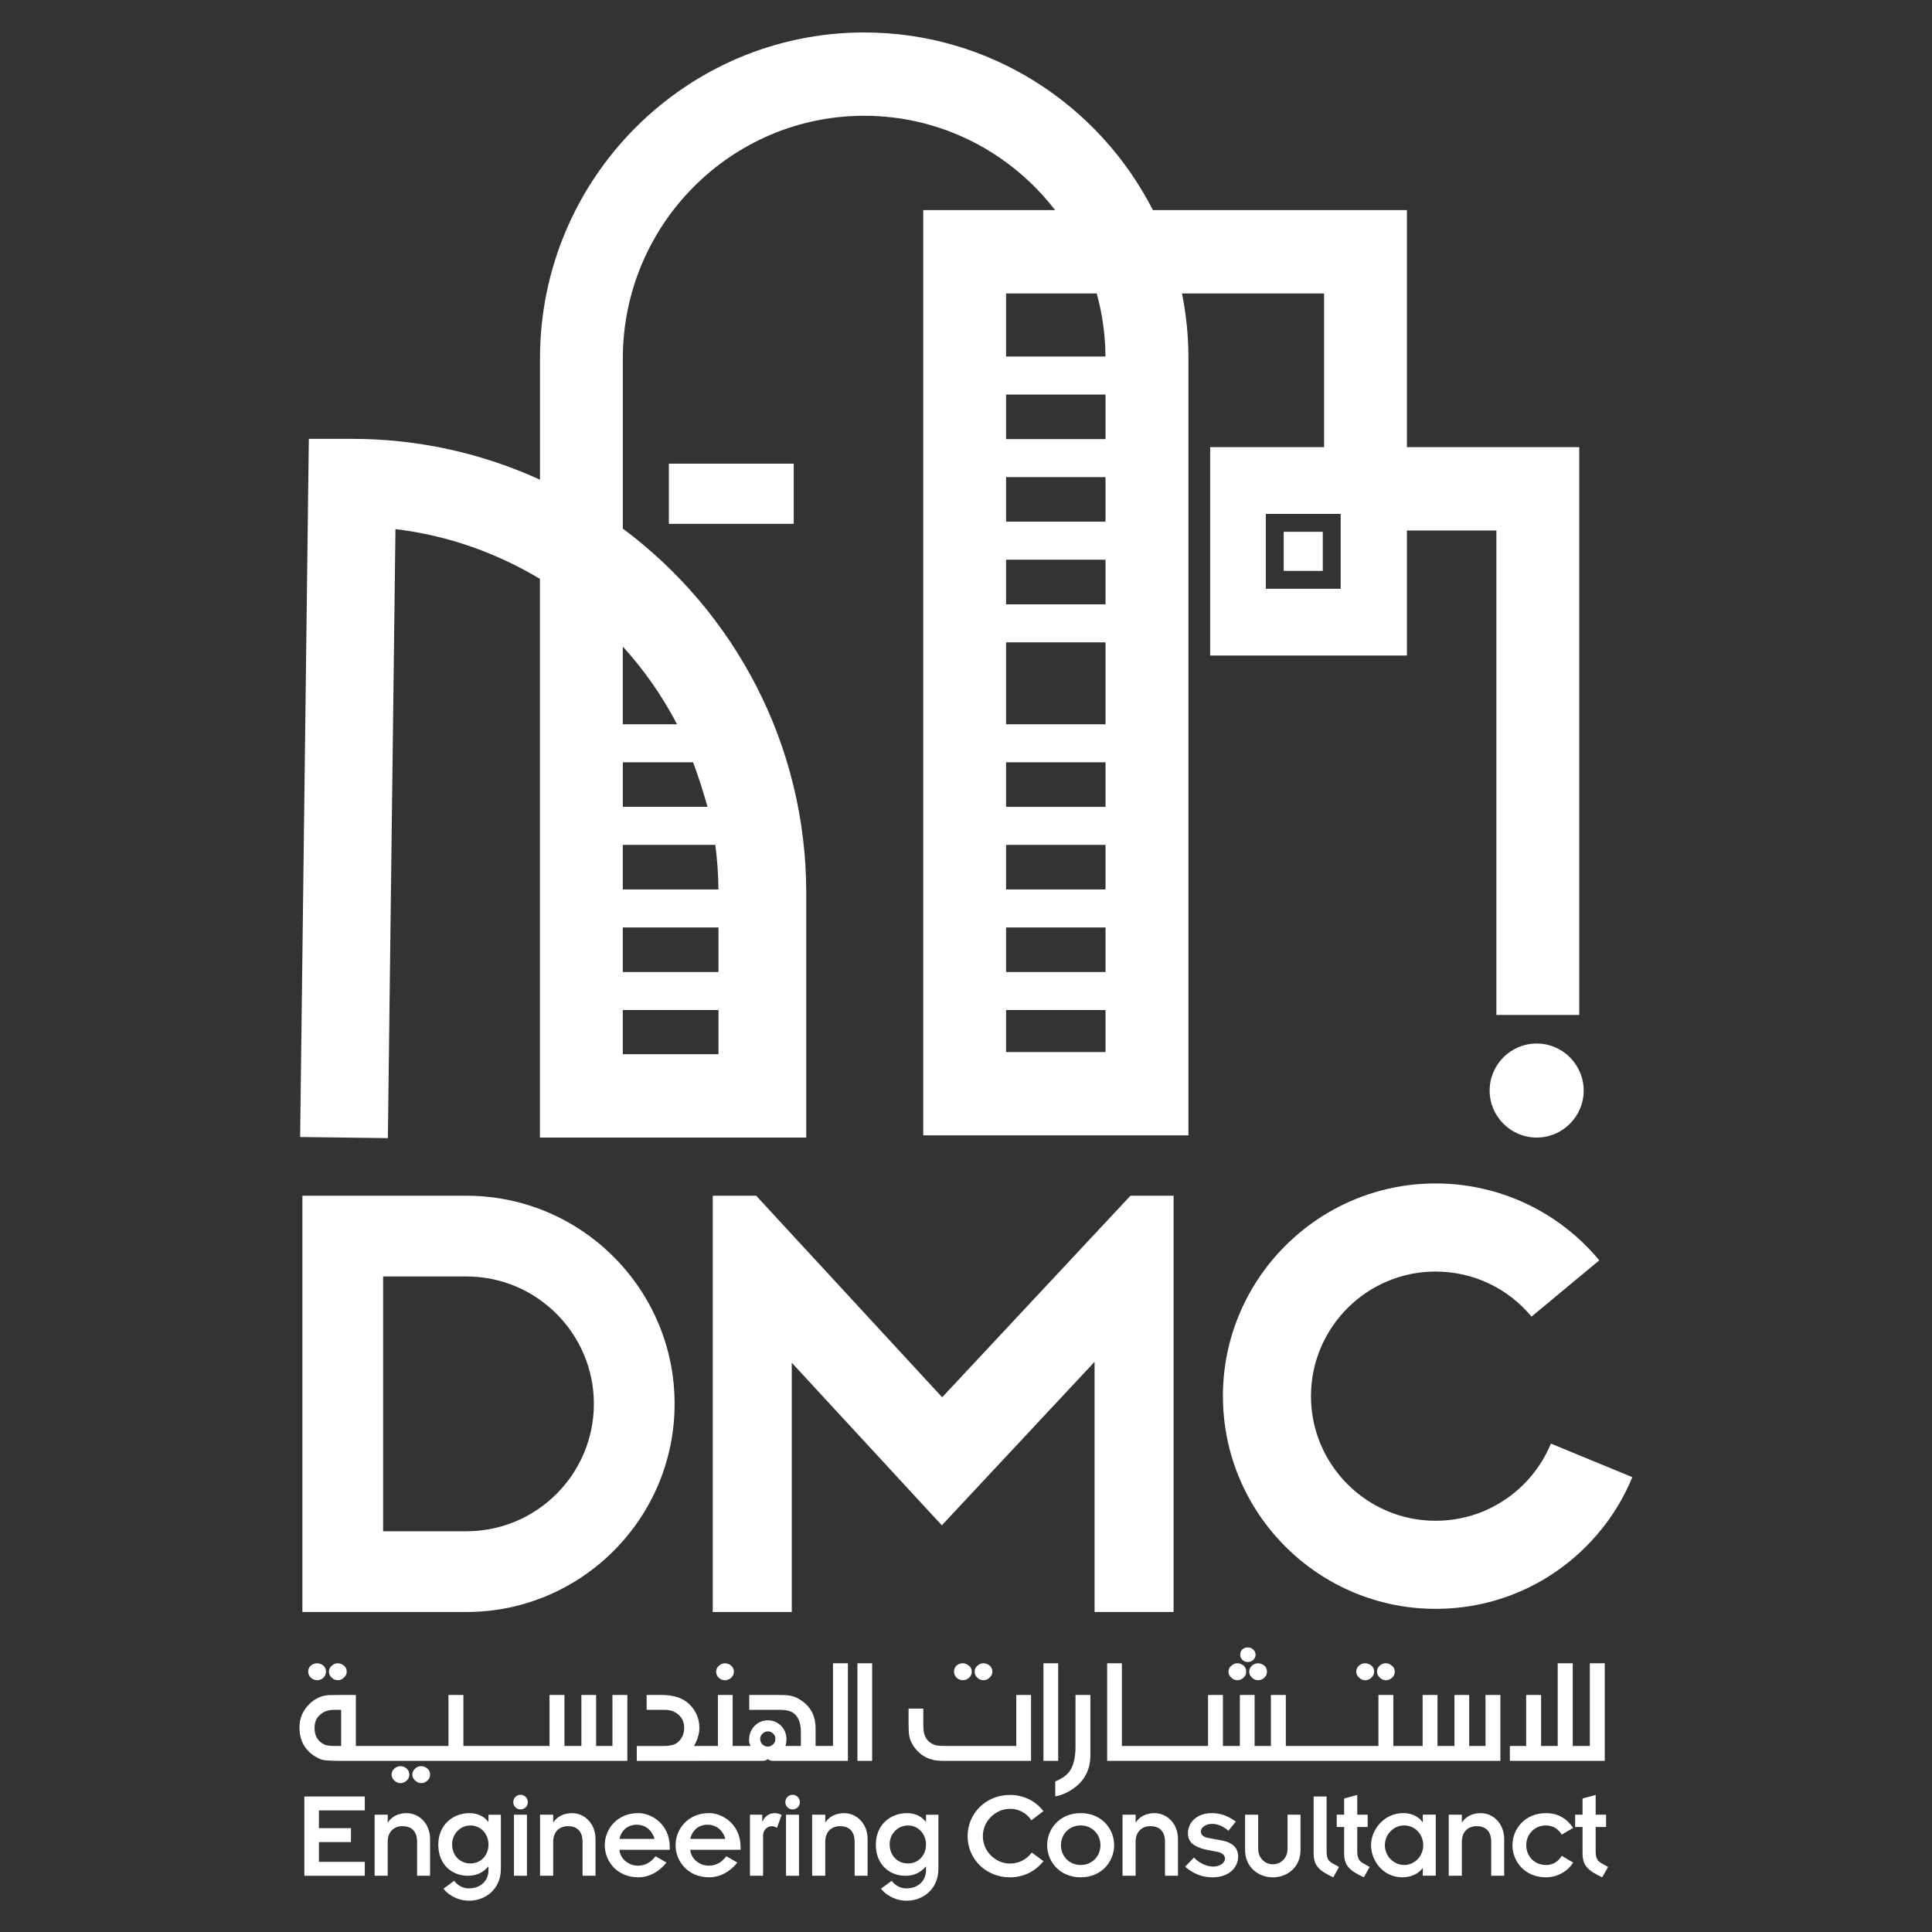 <?xml version="1.0" encoding="UTF-8"?>
<svg id="Layer_1" data-name="Layer 1" xmlns="http://www.w3.org/2000/svg" viewBox="0 0 800 800">
  <rect x="0" y="0" width="800" height="800" fill="#333333" stroke="none"/>
  <defs>
    <style>
      .cls-1 {
        fill: #fff;
        stroke-width: 0px;
      }
    </style>
  </defs>
  <path class="cls-1" d="m215.55,743.18c-1.71,0-3.01,1.36-3.01,3.03s1.3,3.03,3.01,3.03,3.01-1.37,3.01-3.03-1.36-3.03-3.01-3.03Z"/>
  <path class="cls-1" d="m328.2,743.18c-1.71,0-3.01,1.36-3.01,3.03s1.3,3.03,3.01,3.03,3.01-1.37,3.01-3.03-1.36-3.03-3.01-3.03Z"/>
  <polygon class="cls-1" points="126.02 776.71 151.05 776.71 151.05 770.95 132.05 770.95 132.05 762.76 145.33 762.76 145.33 757 132.05 757 132.05 749.65 151.05 749.65 151.05 743.89 126.02 743.89 126.02 776.71"/>
  <path class="cls-1" d="m168.34,750.77c-3.42,0-6.2,1.48-7.73,3.86h-.06v-3.21h-5.43v25.28h5.43v-14.12c0-4.15,2.66-6.41,6.14-6.41s6.02,1.9,6.02,6.47v14.07h5.37v-15.25c0-6.29-4.49-10.68-9.74-10.68Z"/>
  <path class="cls-1" d="m202.27,754.4h-.06c-1.77-2.32-4.49-3.62-7.85-3.62-6.73,0-12.87,4.75-12.87,13.06s5.73,12.88,12.22,12.88c3.72,0,6.32-1.36,8.56-3.91v1.66c0,3.86-2.78,7.48-8.26,7.48-2.6,0-4.9-1.66-5.96-3.14l-4.43,3.26c2.89,3.56,7.14,4.98,10.62,4.98,6.79,0,13.16-4.81,13.16-13.18v-22.43h-5.13v2.97Zm-7.44,17.21c-4.6,0-7.61-3.5-7.61-7.89s3.36-7.83,7.61-7.83,7.44,3.5,7.44,7.89-3.07,7.83-7.44,7.83Z"/>
  <rect class="cls-1" x="212.83" y="751.43" width="5.37" height="25.28"/>
  <path class="cls-1" d="m236.85,750.77c-3.42,0-6.2,1.48-7.73,3.86h-.06v-3.21h-5.43v25.28h5.43v-14.12c0-4.15,2.66-6.41,6.14-6.41s6.02,1.9,6.02,6.47v14.07h5.37v-15.25c0-6.29-4.49-10.68-9.74-10.68Z"/>
  <path class="cls-1" d="m264.29,750.77c-8.74,0-13.87,6.59-13.87,13.29s5.13,13.29,13.87,13.29c4.55,0,8.68-2.31,11.69-6.11l-4.55-2.61c-1.89,2.55-4.37,3.91-7.26,3.91-3.78,0-7.38-2.73-7.67-6.59h20.84v-1.01c0-9.85-7.79-14.18-13.05-14.18Zm-7.79,10.68c.83-3.74,3.66-5.88,7.09-5.88s6.31,2.02,7.44,5.88h-14.52Z"/>
  <path class="cls-1" d="m293.62,750.77c-8.74,0-13.87,6.59-13.87,13.29s5.13,13.29,13.87,13.29c4.55,0,8.68-2.31,11.69-6.11l-4.55-2.61c-1.89,2.55-4.37,3.91-7.26,3.91-3.78,0-7.38-2.73-7.67-6.59h20.84v-1.01c0-9.85-7.79-14.18-13.05-14.18Zm-7.79,10.68c.83-3.74,3.66-5.88,7.09-5.88s6.31,2.02,7.44,5.88h-14.52Z"/>
  <path class="cls-1" d="m315.75,754.22h-.12v-2.79h-5.08v25.28h5.43v-16.73c0-2.25,1.77-3.8,3.72-3.8.53,0,1.48.3,2.01.71l1.95-5.34c-.71-.47-1.77-.77-2.95-.77-2.18,0-4.07,1.36-4.96,3.44Z"/>
  <rect class="cls-1" x="325.48" y="751.43" width="5.37" height="25.28"/>
  <path class="cls-1" d="m349.51,750.77c-3.42,0-6.2,1.48-7.73,3.86h-.06v-3.21h-5.43v25.28h5.43v-14.12c0-4.15,2.66-6.41,6.14-6.41s6.02,1.9,6.02,6.47v14.07h5.37v-15.25c0-6.29-4.49-10.68-9.74-10.68Z"/>
  <path class="cls-1" d="m383.44,754.4h-.06c-1.77-2.32-4.49-3.62-7.85-3.62-6.73,0-12.87,4.75-12.87,13.06s5.73,12.88,12.22,12.88c3.72,0,6.31-1.36,8.56-3.91v1.66c0,3.86-2.78,7.48-8.26,7.48-2.6,0-4.9-1.66-5.96-3.14l-4.43,3.26c2.89,3.56,7.14,4.98,10.62,4.98,6.79,0,13.16-4.81,13.16-13.18v-22.43h-5.13v2.97Zm-7.44,17.21c-4.6,0-7.61-3.5-7.61-7.89s3.36-7.83,7.61-7.83,7.44,3.5,7.44,7.89-3.07,7.83-7.44,7.83Z"/>
  <path class="cls-1" d="m418.2,748.99c3.66,0,6.85,1.72,8.91,4.75l4.96-3.8c-3.6-4.57-8.68-6.7-13.87-6.7-9.8,0-17.53,7.48-17.53,17.09s7.73,17.03,17.53,17.03c5.19,0,10.27-2.14,13.87-6.71l-4.84-3.56c-2.07,2.85-5.37,4.57-9.03,4.57-5.9,0-11.22-4.99-11.22-11.33s5.31-11.33,11.22-11.33Z"/>
  <path class="cls-1" d="m447.47,750.77c-8.74,0-13.87,6.59-13.87,13.29s5.13,13.29,13.87,13.29,13.87-6.59,13.87-13.29-5.08-13.29-13.87-13.29Zm0,21.48c-4.72,0-8.15-3.62-8.15-8.19s3.43-8.19,8.15-8.19,8.2,3.62,8.2,8.19-3.48,8.19-8.2,8.19Z"/>
  <path class="cls-1" d="m478.03,750.77c-3.42,0-6.2,1.48-7.73,3.86h-.06v-3.21h-5.43v25.28h5.43v-14.12c0-4.15,2.66-6.41,6.14-6.41s6.02,1.9,6.02,6.47v14.07h5.37v-15.25c0-6.29-4.49-10.68-9.74-10.68Z"/>
  <path class="cls-1" d="m506.01,762.11l-5.43-1.01c-2.06-.36-3.3-1.13-3.3-2.67,0-2.02,2.3-3.2,4.66-3.2,1.77,0,4.08.59,6.73,2.85l3.07-3.8c-3.43-2.49-6.49-3.5-9.98-3.5-6.26,0-9.86,3.98-9.86,8.25,0,3.56,1.95,5.88,9.03,7.18l3.07.59c1.95.36,3.25,1.25,3.25,2.91,0,1.42-1.83,3.2-4.95,3.2-2.83,0-5.96-1.66-7.91-3.74l-3.66,3.8c3.42,2.91,7.03,4.39,11.27,4.39,7.67,0,10.69-4.81,10.69-8.49s-2.18-5.87-6.67-6.76Z"/>
  <path class="cls-1" d="m533.15,765.61c0,3.68-2.72,6.35-6.08,6.35s-6.08-2.67-6.08-6.35v-14.18h-5.43v14.6c0,7.12,5.49,11.33,11.51,11.33s11.45-4.21,11.45-11.33v-14.6h-5.37v14.18Z"/>
  <path class="cls-1" d="m549.32,766.5v-22.61h-5.37v23.62c0,5.28,2.6,7.24,8.14,9.85l2.36-4.27-2.89-1.66c-1.6-.95-2.24-1.96-2.24-4.93Z"/>
  <path class="cls-1" d="m562.01,766.5v-9.97h4.31v-5.1h-4.31v-8.19l-5.43,1.48v6.7h-3.07v5.1h3.07v10.98c0,5.28,2.6,7.24,8.15,9.85l2.42-4.27-2.89-1.66c-1.65-.95-2.24-2.19-2.24-4.93Z"/>
  <path class="cls-1" d="m589.15,754.51h-.12c-1.42-2.14-4.25-3.74-7.97-3.74-8.15,0-13.34,7.06-13.34,13.29s4.78,13.29,13.05,13.29c3.42,0,6.55-1.43,8.26-3.74h.12v3.08h5.37v-25.28h-5.37v3.09Zm-7.67,17.74c-4.37,0-8.03-3.62-8.03-8.19s3.66-8.19,8.03-8.19,7.85,3.62,7.85,8.19-3.6,8.19-7.85,8.19Z"/>
  <path class="cls-1" d="m613.11,750.77c-3.42,0-6.2,1.48-7.73,3.86h-.06v-3.21h-5.43v25.28h5.43v-14.12c0-4.15,2.66-6.41,6.14-6.41s6.02,1.9,6.02,6.47v14.07h5.37v-15.25c0-6.29-4.49-10.68-9.74-10.68Z"/>
  <path class="cls-1" d="m640.14,755.88c3.07,0,5.13,1.54,6.55,3.8l4.72-2.79c-2.42-3.56-5.9-6.11-11.27-6.11-8.74,0-13.87,6.59-13.87,13.29s5.13,13.29,13.87,13.29c4.78,0,9.03-2.55,11.27-6.11l-4.72-2.79c-1.42,2.32-3.54,3.8-6.55,3.8-4.72,0-8.15-3.62-8.15-8.19s3.43-8.19,8.15-8.19Z"/>
  <path class="cls-1" d="m660.73,766.5v-9.97h4.31v-5.1h-4.31v-8.19l-5.43,1.48v6.7h-3.07v5.1h3.07v10.98c0,5.28,2.6,7.24,8.14,9.85l2.42-4.27-2.89-1.66c-1.65-.95-2.24-2.19-2.24-4.93Z"/>
  <path class="cls-1" d="m129.66,726.77c1.57,1.05,2.95,1.77,4.26,2.04,1.18.19,3.94.33,8.07.33h117.78v-27.29h-6.17v21.12h-6.76v-21.12h-6.1v21.12h-7.02v-21.12h-6.17v21.12h-35.67v-21.12h-6.17v21.12h-38.36v-21.12h-5.25c-1.97,0-3.74,0-5.64.06-3.08.06-5.9,1.31-8.33,3.67-2.76,2.69-4.13,5.9-4.13,9.71,0,4.99,1.9,8.79,5.64,11.48Zm2.82-16.66c1.44-1.38,3.41-2.1,5.9-2.1h2.89v14.96h-2.75c-1.9,0-3.35-.2-4.2-.59-2.76-1.31-4.07-3.61-4.07-6.89,0-2.23.66-4,2.23-5.38Z"/>
  <path class="cls-1" d="m137.26,689.84c-.72.59-1.05,1.44-1.05,2.36s.33,1.77,1.05,2.42c.72.72,1.58,1.12,2.63,1.12.98,0,1.84-.39,2.56-1.12.72-.65,1.12-1.51,1.12-2.42,0-1.05-.4-1.84-1.12-2.49-.72-.59-1.57-.98-2.62-.98-.98,0-1.84.39-2.56,1.12Z"/>
  <path class="cls-1" d="m128.67,689.71c-.72.66-1.05,1.44-1.05,2.49,0,.92.33,1.77,1.05,2.42.72.72,1.64,1.12,2.63,1.12,1.05,0,1.97-.39,2.69-1.12.66-.65.98-1.51.98-2.42,0-1.05-.33-1.84-1.05-2.49-.72-.59-1.64-.98-2.62-.98s-1.9.39-2.63.98Z"/>
  <path class="cls-1" d="m174.34,731.33c-.98,0-1.84.39-2.49,1.05-.72.65-1.12,1.44-1.12,2.42,0,.92.4,1.84,1.12,2.43.72.72,1.57,1.12,2.56,1.12,1.05,0,1.9-.39,2.63-1.12.72-.59,1.05-1.51,1.05-2.43,0-.98-.33-1.77-1.05-2.42-.72-.66-1.58-1.05-2.69-1.05Z"/>
  <path class="cls-1" d="m163.26,732.38c-.72.66-1.12,1.44-1.12,2.43,0,.92.39,1.84,1.12,2.43.72.72,1.57,1.11,2.56,1.11,1.05,0,1.9-.39,2.62-1.11.72-.59,1.05-1.51,1.05-2.43,0-.98-.33-1.77-1.05-2.43-.72-.65-1.57-1.05-2.69-1.05-.92,0-1.77.39-2.49,1.05Z"/>
  <path class="cls-1" d="m300.22,695.75c.98,0,1.84-.39,2.56-1.05.72-.72,1.12-1.57,1.12-2.49s-.39-1.84-1.12-2.49c-.72-.59-1.57-.98-2.62-.98-.98,0-1.84.39-2.56,1.12-.72.59-1.05,1.44-1.05,2.36s.33,1.77,1.05,2.49c.72.66,1.58,1.05,2.62,1.05Z"/>
  <path class="cls-1" d="m290.71,729.13h24.98c.92,0,1.64-.2,2.23-.72.59.52,1.38.72,2.23.72h30.95v-40.41h-6.17v34.24h-7.21v-7.28c0-4.85-1.84-8.72-5.64-11.35-1.57-1.18-3.15-1.9-4.79-2.16-1.05-.26-2.76-.33-5.31-.33h-11.74v6.17h12.86c2.29,0,4.2.39,5.51,1.38,1.97,1.44,3.02,4.07,3.02,8v5.58h-6.43c.33-.92.46-1.84.46-2.69,0-2.23-.72-4.13-2.23-5.64-1.51-1.51-3.28-2.3-5.44-2.3s-4.07.79-5.58,2.36c-1.51,1.57-2.23,3.54-2.23,5.84,0,.92.2,1.84.66,2.43h-7.47v-21.12h-6.1v21.12h-9.9c1.51-2.69,2.23-5.18,2.23-7.41,0-3.94-1.44-7.28-4.33-10.04-2.62-2.43-6.36-3.67-11.21-3.67h-6.3v6.17h7.54c2.36,0,4.27.72,5.77,2.1,1.51,1.38,2.23,3.15,2.23,5.38,0,2.69-1.05,4.72-3.02,6.23-1.25.85-3.02,1.25-5.51,1.25h-11.09v6.17h27.02Zm25.05-11.28c.66-.66,1.38-.92,2.23-.92.79,0,1.51.26,2.16.92.65.59.92,1.31.92,2.17,0,.92-.27,1.64-.92,2.23-.66.66-1.38.99-2.16.99-.85,0-1.57-.33-2.23-.85-.66-.66-.98-1.38-.98-2.36,0-.85.33-1.58.98-2.17Z"/>
  <rect class="cls-1" x="355.04" y="688.73" width="6.1" height="40.4"/>
  <path class="cls-1" d="m396.03,689.71c-.65.66-.98,1.44-.98,2.49,0,.92.33,1.77.98,2.42.72.72,1.57,1.12,2.69,1.12.98,0,1.9-.39,2.63-1.12.72-.65,1.05-1.51,1.05-2.42s-.33-1.77-1.05-2.36c-.85-.72-1.71-1.12-2.69-1.12-1.05,0-1.9.39-2.62.98Z"/>
  <path class="cls-1" d="m426.92,701.85h-6.1v21.12h-28.2c-2.36,0-4-.06-4.92-.26-1.77-.46-3.15-1.38-4.07-2.75-.85-1.18-1.31-3.08-1.31-5.45v-7.02h-6.1v5.9c0,2.56.07,4.26.27,5.31.26,1.64,1.05,3.28,2.1,4.79,2.75,3.74,6.56,5.64,11.48,5.64h36.86v-27.29Z"/>
  <path class="cls-1" d="m404.62,689.84c-.72.59-1.05,1.44-1.05,2.36s.33,1.77,1.05,2.42c.72.72,1.58,1.12,2.63,1.12.98,0,1.84-.39,2.56-1.12.72-.65,1.12-1.51,1.12-2.42,0-1.05-.39-1.84-1.12-2.49-.72-.59-1.57-.98-2.62-.98-.98,0-1.84.39-2.56,1.12Z"/>
  <rect class="cls-1" x="432.07" y="688.73" width="6.1" height="40.4"/>
  <path class="cls-1" d="m441.93,734.57c-1.11,1.12-2.75,2.17-4.98,3.08v6.17c2.23-.33,4.46-1.25,6.82-2.75,2.3-1.51,4.13-3.28,5.25-5.18,1.71-2.62,2.49-5.64,2.49-9.05v-24.99h-6.17v21.38c0,5.31-1.11,9.12-3.41,11.34Z"/>
  <path class="cls-1" d="m509.8,689.84c-.72.59-1.12,1.44-1.12,2.36s.4,1.77,1.12,2.42c.72.72,1.57,1.12,2.56,1.12,1.05,0,1.9-.39,2.62-1.12.72-.65,1.05-1.51,1.05-2.42,0-1.05-.33-1.84-1.05-2.49-.72-.59-1.58-.98-2.69-.98-.92,0-1.77.39-2.49,1.12Z"/>
  <path class="cls-1" d="m520.95,695.75c1.05,0,1.9-.39,2.62-1.11.72-.66,1.05-1.51,1.05-2.43,0-1.05-.33-1.84-1.05-2.49-.72-.59-1.58-.98-2.69-.98-.98,0-1.9.39-2.49.98-.72.65-1.12,1.44-1.12,2.49,0,.92.39,1.77,1.12,2.43.72.72,1.57,1.11,2.56,1.11Z"/>
  <path class="cls-1" d="m518.92,687.35c.66-.66.98-1.38.98-2.16,0-.85-.33-1.57-.98-2.17-.65-.59-1.38-.85-2.29-.85-.86,0-1.58.26-2.23.85-.59.59-.85,1.31-.85,2.17,0,.79.26,1.51.92,2.16.65.59,1.38.85,2.23.85s1.58-.26,2.23-.85Z"/>
  <polygon class="cls-1" points="533.21 729.13 556.29 729.13 556.55 729.13 577.27 729.13 577.67 729.13 621.28 729.13 621.28 701.85 615.12 701.85 615.12 722.97 608.36 722.97 608.36 701.85 602.26 701.85 602.26 722.97 595.24 722.97 595.24 701.85 589.08 701.85 589.08 722.97 577.67 722.97 577.27 722.97 576.95 722.97 576.95 701.85 570.78 701.85 570.78 722.97 556.55 722.97 556.29 722.97 533.21 722.97 532.74 722.97 532.43 722.97 532.43 701.85 526.26 701.85 526.26 722.97 519.5 722.97 519.5 701.85 513.4 701.85 513.4 722.97 506.39 722.97 506.39 701.85 500.22 701.85 500.22 722.97 488.68 722.97 488.42 722.97 465.27 722.97 464.88 722.97 464.55 722.97 464.55 688.73 458.45 688.73 458.45 729.13 464.88 729.13 465.27 729.13 488.42 729.13 488.68 729.13 532.74 729.13 533.21 729.13"/>
  <path class="cls-1" d="m562.72,689.71c-.73.66-1.12,1.44-1.12,2.49,0,.92.39,1.77,1.12,2.42.72.72,1.57,1.12,2.56,1.12,1.05,0,1.9-.39,2.62-1.12.72-.65,1.11-1.51,1.11-2.42,0-1.05-.39-1.84-1.11-2.49-.72-.59-1.58-.98-2.69-.98-.98,0-1.84.39-2.49.98Z"/>
  <path class="cls-1" d="m571.31,689.71c-.72.66-1.11,1.44-1.11,2.49,0,.92.39,1.77,1.11,2.42.65.72,1.57,1.12,2.56,1.12,1.05,0,1.9-.39,2.62-1.12.72-.65,1.05-1.51,1.05-2.42s-.33-1.77-1.05-2.36c-.79-.72-1.64-1.12-2.69-1.12-.98,0-1.84.39-2.49.98Z"/>
  <polygon class="cls-1" points="664.49 688.73 658.32 688.73 658.32 722.97 651.96 722.97 651.57 722.97 651.24 722.97 651.24 688.73 645.01 688.73 645.01 722.97 638.13 722.97 638.13 701.85 631.96 701.85 631.96 722.97 625.2 722.97 625.2 729.13 651.57 729.13 651.96 729.13 664.49 729.13 664.49 688.73"/>
  <path class="cls-1" d="m279.34,581.31c0-47.52-38.66-86.18-86.18-86.18h-67.95v172.36h67.95c47.52,0,86.18-38.66,86.18-86.18Zm-120.7-52.75h34.52c29.09,0,52.75,23.67,52.75,52.75s-23.66,52.75-52.75,52.75h-34.52v-105.5Z"/>
  <polygon class="cls-1" points="485.96 667.49 485.96 495.13 468.09 495.13 390.13 578.58 313.12 495.13 295.13 495.13 295.13 667.49 327.85 667.49 327.85 564.27 389.99 631.6 453.24 563.9 453.24 667.49 485.96 667.49"/>
  <path class="cls-1" d="m506.39,578.12c0,48.56,39.51,88.07,88.07,88.07,23.53,0,45.64-9.16,62.27-25.8h0c8.28-8.29,14.74-17.95,19.18-28.73l-33.72-13.9c-2.6,6.31-6.38,11.98-11.25,16.85-9.75,9.74-22.71,15.11-36.49,15.11-28.46,0-51.6-23.15-51.6-51.6s23.15-51.6,51.6-51.6c15.4,0,29.88,6.8,39.72,18.66l28.06-23.3c-16.8-20.23-41.5-31.84-67.78-31.84-48.56,0-88.07,39.51-88.07,88.07Z"/>
  <rect class="cls-1" x="531.55" y="220.21" width="16.18" height="16.18"/>
  <polygon class="cls-1" points="276.96 197.19 276.96 211.7 276.96 216.91 328.67 216.91 328.67 211.7 328.67 197.19 328.67 191.99 276.96 191.99 276.96 197.19"/>
  <path class="cls-1" d="m636.3,432.1c-10.74,0-19.47,8.74-19.47,19.47s8.73,19.47,19.47,19.47,19.47-8.74,19.47-19.47-8.73-19.47-19.47-19.47Z"/>
  <path class="cls-1" d="m163.71,219.1c21.7,2.56,41.93,9.85,59.86,20.6v231.33h73.95s36.33,0,36.33,0h0v-101.26c0-61.72-29.89-116.58-75.95-150.89v-70.44c0-55.42,44.83-100.5,99.94-100.5,32.12,0,60.74,15.31,79.04,39.05h-54.59v383.13h109.82V148.45c0-9.22-.92-18.23-2.68-26.94h58.83v63.64h-47.16v86.3h81.48v-51.79h37.04v200.61h34.32v-235.12h-71.36v-98.15h-105.19c-22.28-43.64-67.49-73.56-119.53-73.56-74.03,0-134.26,60.57-134.26,135.01v50.18c-23.72-10.82-50.05-16.91-77.78-16.91h-17.94l-3.6,289.09,36.33.46,3.14-252.16Zm391.43,24.7h-30.99v-30.99h30.99v30.99Zm-138.55,124.5v-18.45h41.18v18.45h-41.18Zm41.18,15.75v18.45h-41.18v-18.45h41.18Zm-41.18-49.95v-18.45h41.18v18.45h-41.18Zm0-34.2v-33.92h41.18v33.92h-41.18Zm0-49.67v-18.46h41.18v18.46h-41.18Zm0-34.2v-18.46h41.18v18.46h-41.18Zm0-34.2v-18.46h41.18v18.46h-41.18Zm0,253.79v-17.38h41.18v17.38h-41.18Zm37.53-314.11c2.31,8.32,3.56,17.08,3.63,26.12h-41.16v-26.12h37.53Zm-196.24,315.01v-18.28h39.63v18.28h-39.63Zm29.11-120.88c2.24,6.02,4.23,12.2,5.97,18.45h-35.07v-18.45h29.11Zm9.2,34.2c.8,6.05,1.24,12.21,1.3,18.45h-39.61v-18.45h38.31Zm1.32,34.21v18.45h-39.63v-18.45h39.63Zm-17.16-84.15h-22.47v-32.19c8.81,9.67,16.37,20.49,22.47,32.19Z"/>
</svg>